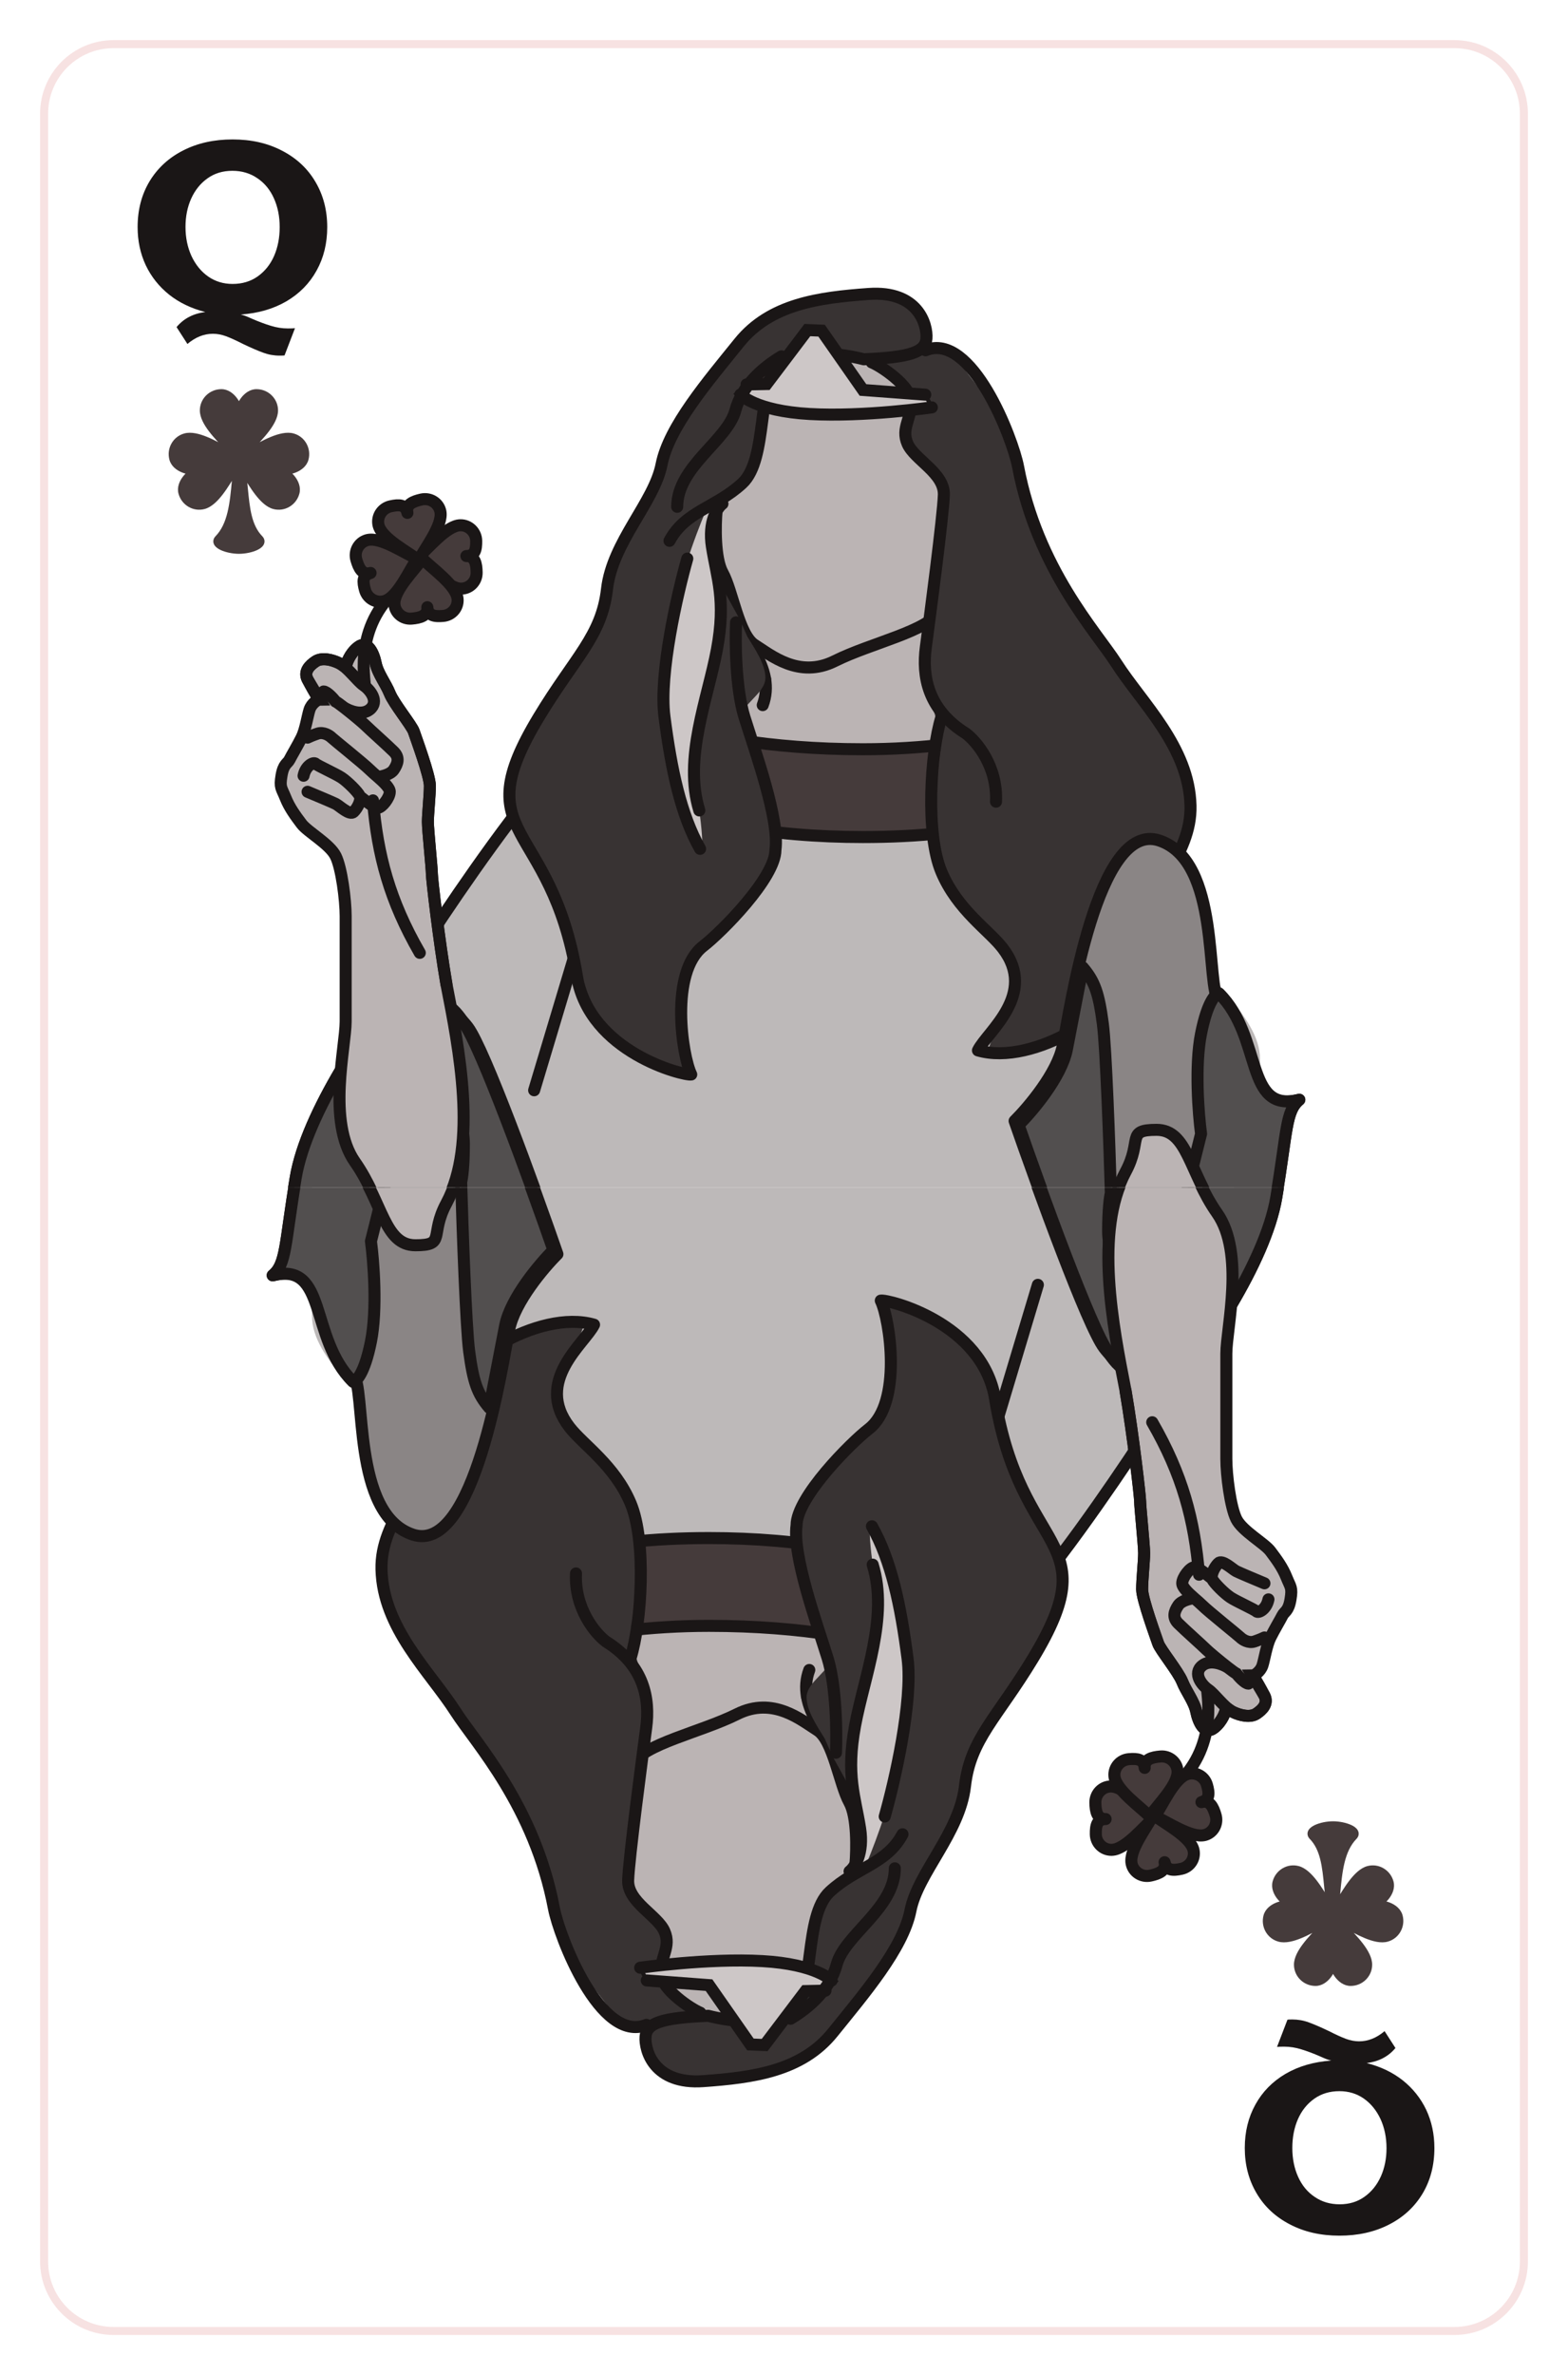 <svg width="391" height="592" viewBox="0 0 391 592" fill="none" xmlns="http://www.w3.org/2000/svg">
<g filter="url(#filter0_d)">
<g clip-path="url(#clip0)">
<path d="M11 22.324C11 12.756 18.756 5 28.324 5H362.676C372.244 5 380 12.756 380 22.324V557.676C380 567.244 372.244 575 362.676 575H28.324C18.756 575 11 567.244 11 557.676V22.324Z" fill="white"/>
<path d="M81.599 50.602C81.599 54.649 80.715 58.262 78.946 61.442C77.196 64.623 74.693 67.173 71.437 69.092C68.181 70.993 64.38 72.094 60.032 72.395C60.616 72.508 61.5 72.838 62.686 73.383C64.455 74.155 66.055 74.757 67.485 75.19C68.915 75.641 70.345 75.867 71.776 75.867C72.51 75.867 73.102 75.849 73.554 75.811L70.957 82.586C70.844 82.624 70.439 82.642 69.743 82.642C68.313 82.642 66.939 82.398 65.622 81.908C64.323 81.438 62.648 80.713 60.597 79.735C58.941 78.888 57.539 78.248 56.391 77.815C55.262 77.401 54.161 77.194 53.088 77.194C50.849 77.194 48.731 78.041 46.737 79.735L44.027 75.529C45.796 73.402 48.186 72.151 51.197 71.774C47.715 70.89 44.714 69.45 42.192 67.455C39.67 65.442 37.722 62.995 36.349 60.116C34.993 57.218 34.316 54.046 34.316 50.602C34.316 46.293 35.313 42.482 37.308 39.17C39.322 35.858 42.117 33.298 45.692 31.492C49.268 29.666 53.37 28.753 58 28.753C62.667 28.753 66.789 29.694 70.364 31.576C73.959 33.439 76.725 36.027 78.663 39.339C80.621 42.651 81.599 46.406 81.599 50.602ZM58 64.773C60.39 64.773 62.47 64.152 64.239 62.91C66.026 61.649 67.391 59.956 68.332 57.829C69.273 55.684 69.743 53.275 69.743 50.602C69.743 47.949 69.263 45.559 68.303 43.432C67.344 41.287 65.96 39.612 64.154 38.408C62.366 37.184 60.296 36.573 57.944 36.573C55.553 36.573 53.483 37.203 51.733 38.464C49.983 39.706 48.628 41.391 47.668 43.517C46.727 45.625 46.257 47.968 46.257 50.546C46.257 53.218 46.755 55.646 47.753 57.829C48.769 59.993 50.162 61.697 51.931 62.938C53.7 64.162 55.723 64.773 58 64.773Z" fill="#1A1616"/>
<g clip-path="url(#clip1)">
<path d="M107.196 227.253C115.03 215.253 130.396 193.053 139.196 184.253L292.5 182.5C294.775 185.912 289.64 206.95 295 224.5C299.066 237.813 314.196 246.785 314.196 258V292.753L80.696 299.753L107.196 227.253Z" fill="#BDB9B9"/>
<path d="M215.196 180.753C187.696 180.753 176.196 178.253 159.196 171.753L138.196 185.253C165.196 198.753 192.498 202.635 215.196 202.635C242.691 202.635 268.939 196.329 292.696 182.753C291.863 179.753 289.696 173.753 287.696 171.753C285.696 169.753 283.196 167.832 282.196 166.872C268.326 173.39 244.921 180.753 215.196 180.753Z" fill="#453B3B"/>
<path d="M178.696 121.253C178.696 116.453 180.196 107.753 180.196 103.753L180.696 102.253C180.696 102.541 190.196 85.827 194.196 83.137C196.043 81.894 198.672 78.078 201.294 73.637L216.385 74.637C216.97 75.546 217.575 76.391 218.196 77.137C223.196 83.137 227.196 80.363 234.196 86.5C240.816 92.303 232.68 116.867 237.273 125.017C237.452 125.707 237.837 127.692 237.196 130.253C236.196 134.253 236.696 141.253 234.196 146.253C232.863 150.253 230.196 158.353 230.196 158.753C233.696 159.42 241.796 160.753 246.196 160.753C251.696 160.753 267.696 161.753 271.196 162.753C274.696 163.753 279.196 167.253 281.196 167.253C283.196 167.253 243.196 182.753 211.696 180.753C180.196 178.753 166.863 174.087 160.196 171.753C165.863 169.753 178.296 165.453 182.696 164.253C187.096 163.053 190.196 162.753 191.196 162.753C191.196 162.753 190.196 159.253 189.696 158.253L187.696 154.253C183.696 151.753 182.696 141.253 180.196 136.753C178.196 133.153 178.363 124.92 178.696 121.253Z" fill="#BBB4B4"/>
<path d="M161.696 173.235C173.943 177.214 191.843 180.753 215.196 180.753C244.921 180.753 268.326 173.39 282.196 166.872" stroke="#1A1616" stroke-width="3" stroke-linecap="round"/>
<path d="M150.196 190.253C171 199.051 192.498 202.635 215.196 202.635C242.691 202.635 265.743 197.576 289.5 184" stroke="#1A1616" stroke-width="3" stroke-linecap="round"/>
<path d="M180.196 103.753C180.196 107.753 178.696 116.453 178.696 121.253C178.363 124.92 178.196 133.153 180.196 136.753C182.696 141.253 184.196 152.253 188.196 154.753C192.196 157.253 199.196 163.253 208.196 158.753C217.196 154.253 231.696 151.253 234.196 146.253C236.696 141.253 236.196 134.253 237.196 130.253C237.996 127.053 237.196 124.753 237.196 124.753" stroke="#1A1616" stroke-width="3" stroke-linecap="round"/>
<path d="M148.196 215.753L133.196 265.753" stroke="#1A1616" stroke-width="3" stroke-linecap="round"/>
<path d="M230.696 159.253C234.863 159.92 244.596 161.253 250.196 161.253C255.796 161.253 267.5 159.253 276 164.5" stroke="#1A1616" stroke-width="3" stroke-linecap="round"/>
<path d="M190.796 163.253C174.809 165.084 150.87 172.58 139.196 184.253C130.396 193.053 115.03 215.253 107.196 227.253" stroke="#1A1616" stroke-width="3" stroke-linecap="round"/>
<path d="M185.696 152.253C186.412 154.043 189.945 158.137 190.796 163.253C191.134 165.286 191.049 167.479 190.196 169.753" stroke="#1A1616" stroke-width="3" stroke-linecap="round"/>
<path d="M73.739 287.556C76.487 271.188 92.058 248.908 99.5 239.815C100.539 238.525 111.522 243.225 116.674 250.045C120.796 255.501 133.275 289.83 139 306.312C135.565 309.722 128.352 318.247 126.978 325.068C125.261 333.593 118.391 381.334 102.935 376.219C87.478 371.104 91.435 339.512 88 336.102C77 325.181 81.78 308.181 68 311.602C71.435 308.76 70.991 303.925 73.739 287.556Z" fill="#8A8585" stroke="#1A1616" stroke-width="3" stroke-linecap="round" stroke-linejoin="round"/>
<path d="M92.5 328.101C94.1 320.101 93.167 308.101 92.5 303.101L106 249.101L99.5 239.815C92.064 248.88 76.501 271.12 73.739 287.556C70.991 303.925 71.435 308.76 68 311.601C81.78 308.181 77 327.18 88 338.101C88.833 338.101 90.9 336.101 92.5 328.101Z" fill="#524F4F" stroke="#1A1616" stroke-width="3" stroke-linecap="round" stroke-linejoin="round"/>
<path d="M117 330.602C116.2 324.602 115.333 300.102 115 288.602C115.225 287.768 115.674 284.702 115.674 279.102C115.674 272.102 109 244.602 111 244.602C112.6 244.602 114.782 247.564 115.674 249.045C119.796 254.501 132.275 288.83 138 305.312C134.565 308.722 127.352 317.247 125.978 324.068L122 344.602C119 341.102 118 338.102 117 330.602Z" fill="#524F4F" stroke="#1A1616" stroke-width="3" stroke-linecap="round" stroke-linejoin="round"/>
<path d="M86.196 248.602C86.196 255.002 81.5 273.602 88.5 283.602C95.5 293.602 95.865 304.102 103.598 304.102C111.331 304.102 107.028 301.602 111.331 293.602C119.117 279.129 114.506 255.525 111.331 239.355C109.413 228.145 107.696 212.99 107.696 211.855C107.696 210.355 106.696 200.855 106.696 198.855C106.696 196.855 107.196 192.355 107.196 189.855C107.196 187.355 103.696 177.855 103.196 176.355C102.696 174.855 98.196 169.355 97.196 166.855C96.196 164.355 94.196 161.855 93.696 159.355C93.196 156.855 91.696 153.355 89.196 155.355C87.196 156.955 86.363 159.355 86.196 160.355L84.696 159.355C82.696 158.355 80.196 157.855 78.696 158.855C77.196 159.855 75.696 161.355 76.696 163.355L79.696 168.355C79.196 168.355 77.696 169.355 77.196 170.855C76.696 172.355 76.196 175.855 75.196 177.855C74.196 179.855 72.696 182.355 72.196 183.355C71.696 184.355 70.696 184.355 70.196 187.355C69.696 190.355 70.196 190.355 71.196 192.855C72.196 195.355 73.696 197.355 75.196 199.355C76.696 201.355 82.196 204.355 83.696 207.355C85.196 210.355 86.196 218.355 86.196 222.355V248.602Z" fill="#BBB4B4" stroke="#1A1616" stroke-width="3" stroke-linecap="round"/>
<path d="M76.696 191.355C78.696 192.188 82.896 193.955 83.696 194.355C84.696 194.855 87.196 197.355 88.196 196.355C89.196 195.355 90.196 193.355 89.696 192.355C89.196 191.355 86.696 188.855 85.196 187.855C83.696 186.855 79.196 184.855 78.696 184.355C78.196 183.855 76.196 184.855 75.696 187.355M90.196 192.855C91.196 193.688 93.396 195.355 94.196 195.355C95.196 195.355 97.196 192.855 97.196 191.355C97.196 190.363 95.666 188.934 94.196 187.646M76.696 177.855C77.03 177.688 77.996 177.255 79.196 176.855C80.696 176.355 82.196 177.355 82.696 177.855C83.196 178.355 90.696 184.355 92.196 185.855C92.705 186.363 93.443 186.986 94.196 187.646M94.196 187.646C95.196 187.549 97.396 187.055 98.196 185.855C99.196 184.355 99.696 182.855 98.196 181.355C96.696 179.855 92.196 175.855 91.196 174.855C90.522 174.18 87.799 171.912 85.791 170.355M79.196 167.855C78.696 167.021 77.496 164.955 76.696 163.355C75.696 161.355 77.196 159.855 78.696 158.855C80.196 157.855 82.696 158.355 84.696 159.355C86.696 160.355 89.196 163.855 90.696 164.855C92.196 165.855 94.696 168.855 92.196 170.855C90.196 172.455 87.093 171.188 85.791 170.355M85.791 170.355C84.823 169.603 84.022 169.017 83.696 168.855C83.03 168.021 81.496 166.355 80.696 166.355" stroke="#1A1616" stroke-width="3" stroke-linecap="round"/>
<path d="M104.678 231.5C97.178 218.5 94.141 207.191 93 193.5M91 165C91 163.333 88 149 100.678 139.5" stroke="#1A1616" stroke-width="3" stroke-linecap="round"/>
<path d="M118.747 128.818C118.777 130.998 118.446 132.565 116.299 132.595C118.446 132.565 118.826 134.534 118.856 136.715C118.886 138.896 117.169 140.687 115.022 140.717C111.551 140.765 106.769 135.032 104.135 132.968C106.711 130.832 111.334 124.97 114.805 124.922C116.952 124.893 118.717 126.637 118.747 128.818Z" fill="#453B3B" stroke="#1A1616" stroke-width="3" stroke-linecap="round" stroke-linejoin="round"/>
<path d="M110.498 147.524C108.325 147.708 106.739 147.489 106.557 145.349C106.739 147.489 104.802 148.008 102.629 148.192C100.456 148.377 98.547 146.792 98.365 144.653C98.071 141.193 103.45 136.017 105.322 133.243C107.635 135.661 113.81 139.856 114.104 143.315C114.286 145.455 112.672 147.339 110.498 147.524Z" fill="#453B3B" stroke="#1A1616" stroke-width="3" stroke-linecap="round" stroke-linejoin="round"/>
<path d="M91.029 141.098C90.43 139.001 90.339 137.402 92.403 136.812C90.339 137.402 89.457 135.602 88.857 133.505C88.257 131.408 89.444 129.229 91.509 128.639C94.847 127.684 100.963 131.964 104.045 133.267C102.118 136.003 99.191 142.87 95.853 143.825C93.789 144.416 91.629 143.195 91.029 141.098Z" fill="#453B3B" stroke="#1A1616" stroke-width="3" stroke-linecap="round" stroke-linejoin="round"/>
<path d="M97.402 120.197C99.532 119.729 101.134 119.738 101.594 121.836C101.134 119.738 102.986 118.97 105.116 118.502C107.246 118.035 109.347 119.355 109.807 121.453C110.552 124.844 105.898 130.681 104.405 133.676C101.795 131.582 95.124 128.232 94.379 124.841C93.918 122.744 95.272 120.664 97.402 120.197Z" fill="#453B3B" stroke="#1A1616" stroke-width="3" stroke-linecap="round" stroke-linejoin="round"/>
<path d="M86.196 160.355C86.363 159.355 87.196 156.955 89.196 155.355C91.696 153.355 93.196 156.855 93.696 159.355C94.196 161.855 96.196 164.355 97.196 166.855C98.196 169.355 102.696 174.855 103.196 176.355C103.696 177.855 107.196 187.355 107.196 189.855C107.196 192.355 106.696 196.855 106.696 198.855C106.696 200.855 107.696 210.355 107.696 211.855C107.696 212.99 109.413 228.145 111.332 239.355" stroke="#1A1616" stroke-width="3" stroke-linecap="round"/>
<path d="M215.515 83.818C210.608 82.538 199.584 80.934 194.747 84.754C188.701 89.529 191.808 108.642 185.207 114.74C183.894 115.952 182.544 116.955 181.191 117.842L180.274 119.827C178.988 120.791 176.716 124.277 177.646 130.546L178.755 138.022L184.441 148.321L186.347 152.656C188.235 155.718 190.85 159.543 190.867 162.939C190.887 166.977 184.194 169.923 185.137 172.962C187.881 181.812 193.907 198.415 192.874 206.071C189.665 213.792 179.043 227.82 170.867 234.821C167.627 237.596 172.219 260.172 169.867 260.321C162.867 260.764 146.866 251.321 146.866 246.321C143.867 215.321 115.218 197.287 134.367 172.962C145.183 159.221 150.027 149.748 151.367 138.022C152.706 126.295 163.244 119.452 165.091 110.038C166.938 100.625 176.663 89.303 184.441 79.655C192.22 70.006 204.394 68.423 216.744 67.535C229.093 66.647 231.402 75.236 231.146 78.629C230.89 82.021 227.152 83.332 215.515 83.818Z" fill="#383333"/>
<path d="M227.255 94.029C226.985 90.37 220.867 85.776 218.367 84.754L230.924 81.569C232.645 80.865 236.823 80.558 239.766 84.965C243.445 90.474 253.686 101.067 253.367 108.321C253.047 115.576 266.095 141.631 270.367 148.321C274.638 155.012 288.174 169.894 291.367 175.821C293.801 180.341 298.867 191.821 294.367 204.321L279.367 240.321C279.367 240.321 271.867 246.821 264.367 251.321C256.867 255.822 246.367 255.821 246.367 255.821L251.867 240.321C251.867 240.321 254.867 234.821 248.367 228.321C241.866 221.821 233.972 209.503 233.367 204.321C231.929 192.022 236.867 176.462 233.367 172.962L230.367 162.939C229.662 160.38 231.119 159.417 231.146 157.321C231.24 150.05 235.3 123.067 235.483 117.623C235.666 112.178 228.182 108.884 226.436 104.885C224.691 100.887 227.592 98.604 227.255 94.029Z" fill="#383333"/>
<path d="M167.274 151.572C168.247 141.092 173.599 127.03 175.91 121.518L180.949 118.031C179.959 119.094 177.856 122.256 177.361 126.404C176.742 131.588 180.703 139.393 180.14 146.856C179.577 154.32 174.363 169.165 172.848 180.196C172.127 185.452 173.701 190.827 174.385 196.006C174.85 199.523 175.495 205.415 174.817 205.364C174.031 203.713 173.09 201.07 169.072 191.057C163.52 177.218 166.059 164.672 167.274 151.572Z" fill="#CDC7C7"/>
<path d="M217.367 84.321C219.867 85.344 226.863 90.106 227.132 93.766C227.47 98.34 224.568 100.623 226.314 104.622C228.059 108.62 235.544 111.914 235.361 117.359C235.177 122.804 231.867 147.821 230.867 155.321C229.905 162.529 231.308 170.869 240.867 176.821C243.533 178.821 248.767 185.021 248.367 193.821" stroke="#1A1616" stroke-width="3" stroke-linecap="round"/>
<path d="M171.387 133.232C168.912 141.915 164.308 161.948 165.688 172.605C167.412 185.928 169.76 197.022 174.573 205.573" stroke="#1A1616" stroke-width="3" stroke-linecap="round"/>
<path d="M180.151 119.563C178.866 120.528 176.54 124.022 177.523 130.283C178.753 138.109 181.074 143.515 178.779 155.852C176.484 168.188 170.365 182.966 174.385 196.006" stroke="#1A1616" stroke-width="3" stroke-linecap="round"/>
<path d="M230.802 81.305C242.349 76.581 252.56 103.418 253.867 110.321C258.695 135.821 273.377 151.531 278.367 159.321C284.752 169.29 296.521 180.152 296.867 194.821C297.162 207.375 286.367 214.821 281.867 235.321C279.533 245.951 257.716 259.821 243.867 255.821C246.148 251.155 258.867 241.821 250.017 230.321C246.57 225.841 238.755 220.821 234.755 211.321C230.755 201.821 232.011 181.562 234.755 172.712" stroke="#1A1616" stroke-width="3" stroke-linecap="round" stroke-linejoin="round"/>
<path d="M166.945 128.802C170.917 121.368 178.483 120.574 185.084 114.476C191.685 108.378 188.578 89.265 194.625 84.49C199.462 80.669 210.486 82.274 215.393 83.554C227.03 83.067 230.768 81.757 231.024 78.365C231.279 74.972 228.971 66.382 216.621 67.271C204.272 68.159 192.098 69.742 184.319 79.391C176.54 89.039 166.816 100.361 164.968 109.774C163.121 119.188 152.706 129.094 151.367 140.821C150.027 152.547 143.412 157.745 134.367 172.712C115.867 203.321 137.367 197.821 143.867 237.321C146.993 256.321 170.567 262.155 172.367 261.821C170.085 257.155 166.945 236.321 175.367 229.821C179.842 226.367 193.367 212.821 193.367 205.821C194.399 198.165 188.373 181.562 185.629 172.712C183.434 165.632 183.322 154.038 183.541 149.127" stroke="#1A1616" stroke-width="3" stroke-linecap="round" stroke-linejoin="round"/>
<path d="M215.195 91.203L230.723 92.37L232.366 95.543C232.366 95.543 215.472 97.96 201.911 97.191C188.349 96.423 183.613 92.173 183.613 92.173L186.159 89.825L191.157 89.718L200.876 76.506L204.875 76.421L215.195 91.203Z" fill="#CDC7C7" stroke="#1A1616"/>
<path d="M184.627 92.335C184.627 92.335 188.349 96.423 201.91 97.191C215.472 97.959 232.366 95.543 232.366 95.543" stroke="#1A1616" stroke-width="3" stroke-linecap="round"/>
<path d="M230.723 92.37L215.195 91.203L204.875 76.421L201.327 76.269L191.157 89.718L186.159 89.825" stroke="#1A1616" stroke-width="3" stroke-linecap="round"/>
<path d="M194.867 82.821C189.867 85.821 184.967 90.321 183.367 96.321C181.367 103.821 168.867 110.321 168.867 120.321" stroke="#1A1616" stroke-width="3" stroke-linecap="round"/>
<path d="M318.261 292.161C315.513 308.53 299.942 330.809 292.5 339.903C291.461 341.192 280.478 336.493 275.326 329.672C271.204 324.216 258.725 289.888 253 273.406C256.435 269.995 263.648 261.47 265.022 254.65C266.739 246.125 273.609 198.383 289.065 203.498C304.522 208.614 300.565 240.206 304 243.616C315 254.537 310.22 271.536 324 268.116C320.565 270.958 321.009 275.793 318.261 292.161Z" fill="#8A8585" stroke="#1A1616" stroke-width="3" stroke-linecap="round" stroke-linejoin="round"/>
<path d="M299.5 251.616C297.9 259.616 298.833 271.616 299.5 276.616L286 330.616L292.5 339.903C299.936 330.837 315.499 308.598 318.261 292.161C321.009 275.793 320.565 270.958 324 268.116C310.22 271.536 315 252.537 304 241.616C303.167 241.616 301.1 243.616 299.5 251.616Z" fill="#524F4F" stroke="#1A1616" stroke-width="3" stroke-linecap="round" stroke-linejoin="round"/>
<path d="M275 249.116C275.8 255.116 276.667 279.616 277 291.116C276.775 291.949 276.326 295.016 276.326 300.616C276.326 307.616 283 335.116 281 335.116C279.4 335.116 277.218 332.154 276.326 330.672C272.204 325.216 259.725 290.888 254 274.406C257.435 270.995 264.648 262.47 266.022 255.65L270 235.116C273 238.616 274 241.616 275 249.116Z" fill="#524F4F" stroke="#1A1616" stroke-width="3" stroke-linecap="round" stroke-linejoin="round"/>
<path d="M305.804 331.116C305.804 324.716 310.5 306.116 303.5 296.116C296.5 286.116 296.135 275.616 288.402 275.616C280.669 275.616 284.972 278.116 280.669 286.116C272.883 300.588 277.494 324.192 280.669 340.362C282.587 351.572 284.304 366.728 284.304 367.862C284.304 369.362 285.304 378.862 285.304 380.862C285.304 382.862 284.804 387.362 284.804 389.862C284.804 392.362 288.304 401.862 288.804 403.362C289.304 404.862 293.804 410.362 294.804 412.862C295.804 415.362 297.804 417.862 298.304 420.362C298.804 422.862 300.304 426.362 302.804 424.362C304.804 422.762 305.637 420.362 305.804 419.362L307.304 420.362C309.304 421.362 311.804 421.862 313.304 420.862C314.804 419.862 316.304 418.362 315.304 416.362L312.304 411.362C312.804 411.362 314.304 410.362 314.804 408.862C315.304 407.362 315.804 403.862 316.804 401.862C317.804 399.862 319.304 397.362 319.804 396.362C320.304 395.362 321.304 395.362 321.804 392.362C322.304 389.362 321.804 389.362 320.804 386.862C319.804 384.362 318.304 382.362 316.804 380.362C315.304 378.362 309.804 375.362 308.304 372.362C306.804 369.362 305.804 361.362 305.804 357.362L305.804 331.116Z" fill="#BBB4B4" stroke="#1A1616" stroke-width="3" stroke-linecap="round"/>
</g>
<path fill-rule="evenodd" clip-rule="evenodd" d="M59.584 97.482C59.584 95.103 61.543 92 63.959 92C66.375 92 68.334 93.928 68.334 96.307C68.334 99.136 64.859 102.703 62.096 105.54C61.175 106.485 60.333 107.35 59.724 108.079C60.504 107.694 61.412 107.185 62.391 106.637C65.846 104.702 70.191 102.269 72.924 103.001C75.221 103.617 76.577 106.008 75.952 108.342C75.326 110.676 71.822 111.765 69.524 111.149C71.822 111.765 74.312 114.46 73.687 116.794C73.062 119.127 70.692 120.52 68.394 119.905C65.662 119.172 63.116 114.893 61.09 111.489C60.73 110.883 60.386 110.305 60.06 109.78C60.42 111.832 60.618 113.865 60.808 115.823C61.295 120.82 61.733 125.319 64.679 128.347C65.988 129.693 62.475 131.039 59.584 131.039C56.713 131.039 53.163 129.693 54.472 128.347C57.808 124.917 58.311 119.441 58.821 113.877C58.955 112.415 59.09 110.947 59.277 109.509C58.902 110.104 58.501 110.777 58.078 111.489C56.052 114.893 53.507 119.172 50.774 119.905C48.476 120.52 46.106 119.127 45.481 116.794C44.856 114.46 47.346 111.765 49.644 111.149C47.346 111.765 43.842 110.676 43.216 108.342C42.591 106.008 43.947 103.617 46.245 103.001C48.977 102.269 53.322 104.702 56.778 106.637C57.757 107.185 58.664 107.694 59.444 108.079C58.835 107.35 57.993 106.486 57.072 105.54L57.072 105.54C54.309 102.703 50.834 99.136 50.834 96.307C50.834 93.928 52.793 92 55.209 92C57.625 92 59.584 95.103 59.584 97.482Z" fill="#453B3B"/>
<path d="M58.584 97.482C58.584 98.034 59.032 98.482 59.584 98.482C60.136 98.482 60.584 98.034 60.584 97.482H58.584ZM62.096 105.54L61.379 104.842L62.096 105.54ZM59.724 108.079L58.957 107.438C58.654 107.801 58.647 108.326 58.939 108.698C59.231 109.069 59.744 109.185 60.167 108.975L59.724 108.079ZM62.391 106.637L62.879 107.51L62.391 106.637ZM72.924 103.001L72.665 103.967L72.924 103.001ZM75.952 108.342L74.986 108.083L75.952 108.342ZM69.783 110.183C69.25 110.04 68.701 110.357 68.558 110.89C68.415 111.423 68.732 111.972 69.265 112.115L69.783 110.183ZM73.687 116.794L74.653 117.052L73.687 116.794ZM68.394 119.905L68.135 120.871L68.394 119.905ZM61.09 111.489L61.95 110.978L61.09 111.489ZM60.06 109.78L60.911 109.253C60.658 108.846 60.152 108.675 59.705 108.845C59.257 109.016 58.993 109.48 59.075 109.952L60.06 109.78ZM60.808 115.823L59.813 115.919L60.808 115.823ZM64.679 128.347L65.395 127.649L64.679 128.347ZM54.472 128.347L53.755 127.649L54.472 128.347ZM58.821 113.877L57.825 113.786L58.821 113.877ZM59.277 109.509L60.268 109.638C60.329 109.172 60.057 108.727 59.616 108.568C59.174 108.409 58.681 108.579 58.431 108.976L59.277 109.509ZM58.078 111.489L57.218 110.978L58.078 111.489ZM50.774 119.905L51.033 120.871H51.033L50.774 119.905ZM45.481 116.794L46.447 116.535L45.481 116.794ZM49.903 112.115C50.436 111.972 50.753 111.423 50.61 110.89C50.467 110.357 49.919 110.04 49.385 110.183L49.903 112.115ZM43.216 108.342L44.182 108.083H44.182L43.216 108.342ZM46.245 103.001L46.503 103.967H46.503L46.245 103.001ZM56.778 106.637L57.266 105.765L56.778 106.637ZM59.444 108.079L59.001 108.975C59.424 109.185 59.937 109.069 60.229 108.698C60.522 108.326 60.514 107.801 60.211 107.438L59.444 108.079ZM57.072 105.54L56.333 106.213C56.34 106.221 56.348 106.23 56.356 106.238L57.072 105.54ZM57.072 105.54L57.812 104.868C57.805 104.859 57.797 104.851 57.789 104.842L57.072 105.54ZM63.959 91C62.308 91 60.952 92.047 60.061 93.255C59.161 94.474 58.584 96.049 58.584 97.482H60.584C60.584 96.537 60.986 95.37 61.67 94.443C62.363 93.504 63.194 93 63.959 93V91ZM69.334 96.307C69.334 93.362 66.913 91 63.959 91V93C65.838 93 67.334 94.495 67.334 96.307H69.334ZM62.812 106.238C64.184 104.829 65.79 103.183 67.048 101.525C68.275 99.908 69.334 98.078 69.334 96.307H67.334C67.334 97.366 66.656 98.734 65.455 100.316C64.285 101.858 62.771 103.414 61.379 104.842L62.812 106.238ZM60.492 108.719C61.071 108.027 61.881 107.193 62.812 106.238L61.379 104.842C60.468 105.778 59.595 106.673 58.957 107.438L60.492 108.719ZM61.902 105.765C60.916 106.317 60.033 106.811 59.282 107.182L60.167 108.975C60.975 108.576 61.907 108.054 62.879 107.51L61.902 105.765ZM73.182 102.035C71.472 101.577 69.43 102.126 67.55 102.893C65.623 103.679 63.618 104.804 61.902 105.765L62.879 107.51C64.619 106.535 66.514 105.476 68.306 104.745C70.145 103.994 71.642 103.693 72.665 103.967L73.182 102.035ZM76.918 108.601C77.682 105.747 76.028 102.797 73.182 102.035L72.665 103.967C74.415 104.436 75.472 106.268 74.986 108.083L76.918 108.601ZM69.265 112.115C70.65 112.486 72.32 112.335 73.73 111.782C75.127 111.234 76.49 110.195 76.918 108.601L74.986 108.083C74.788 108.822 74.086 109.495 73 109.92C71.927 110.341 70.696 110.428 69.783 110.183L69.265 112.115ZM74.653 117.052C75.08 115.458 74.419 113.876 73.484 112.703C72.539 111.519 71.168 110.554 69.783 110.183L69.265 112.115C70.179 112.359 71.201 113.05 71.92 113.95C72.647 114.862 72.919 115.795 72.721 116.535L74.653 117.052ZM68.135 120.871C70.981 121.633 73.888 119.906 74.653 117.052L72.721 116.535C72.235 118.349 70.403 119.408 68.653 118.939L68.135 120.871ZM60.231 112C61.237 113.691 62.411 115.667 63.687 117.312C64.932 118.916 66.425 120.412 68.135 120.871L68.653 118.939C67.63 118.665 66.485 117.655 65.267 116.086C64.081 114.557 62.969 112.692 61.95 110.978L60.231 112ZM59.211 110.306C59.53 110.823 59.87 111.393 60.231 112L61.95 110.978C61.59 110.374 61.242 109.788 60.911 109.253L59.211 110.306ZM61.803 115.726C61.614 113.774 61.412 111.703 61.045 109.607L59.075 109.952C59.427 111.96 59.622 113.957 59.813 115.919L61.803 115.726ZM65.395 127.649C64.086 126.303 63.303 124.602 62.791 122.578C62.274 120.537 62.049 118.243 61.803 115.726L59.813 115.919C60.054 118.4 60.291 120.854 60.852 123.069C61.417 125.3 62.326 127.362 63.962 129.044L65.395 127.649ZM59.584 132.039C61.153 132.039 62.903 131.679 64.131 131.103C64.719 130.827 65.35 130.428 65.698 129.852C65.888 129.537 66.007 129.144 65.944 128.708C65.883 128.279 65.665 127.926 65.395 127.649L63.962 129.044C64.02 129.104 63.978 129.087 63.964 128.99C63.949 128.885 63.986 128.818 63.986 128.818C63.952 128.874 63.77 129.063 63.282 129.292C62.358 129.725 60.906 130.039 59.584 130.039V132.039ZM53.755 127.649C53.486 127.927 53.266 128.282 53.207 128.713C53.147 129.152 53.27 129.545 53.462 129.858C53.814 130.431 54.448 130.829 55.038 131.104C56.271 131.679 58.024 132.039 59.584 132.039V130.039C58.273 130.039 56.815 129.726 55.883 129.291C55.39 129.061 55.203 128.87 55.167 128.812C55.166 128.81 55.204 128.877 55.189 128.984C55.175 129.084 55.132 129.103 55.189 129.044L53.755 127.649ZM57.825 113.786C57.569 116.584 57.32 119.268 56.735 121.676C56.151 124.075 55.252 126.111 53.755 127.649L55.189 129.044C57.029 127.153 58.049 124.736 58.678 122.149C59.305 119.57 59.563 116.734 59.817 113.969L57.825 113.786ZM58.285 109.38C58.095 110.84 57.959 112.327 57.825 113.786L59.817 113.969C59.951 112.503 60.084 111.054 60.268 109.638L58.285 109.38ZM58.937 112C59.362 111.286 59.756 110.624 60.123 110.042L58.431 108.976C58.048 109.584 57.64 110.269 57.218 110.978L58.937 112ZM51.033 120.871C52.743 120.412 54.236 118.916 55.481 117.312C56.757 115.667 57.931 113.691 58.937 112L57.218 110.978C56.199 112.692 55.087 114.557 53.901 116.086C52.683 117.655 51.538 118.665 50.515 118.939L51.033 120.871ZM44.515 117.052C45.28 119.906 48.187 121.633 51.033 120.871L50.515 118.939C48.765 119.408 46.933 118.349 46.447 116.535L44.515 117.052ZM49.385 110.183C48 110.554 46.629 111.519 45.685 112.703C44.749 113.876 44.088 115.458 44.515 117.052L46.447 116.535C46.249 115.795 46.521 114.862 47.248 113.95C47.967 113.05 48.989 112.359 49.903 112.115L49.385 110.183ZM42.251 108.601C42.678 110.195 44.041 111.234 45.438 111.782C46.848 112.335 48.518 112.486 49.903 112.115L49.385 110.183C48.472 110.428 47.241 110.341 46.168 109.92C45.082 109.495 44.38 108.822 44.182 108.083L42.251 108.601ZM45.986 102.035C43.14 102.797 41.486 105.747 42.251 108.601L44.182 108.083C43.696 106.268 44.753 104.436 46.503 103.967L45.986 102.035ZM57.266 105.765C55.55 104.804 53.545 103.679 51.618 102.893C49.738 102.126 47.696 101.577 45.986 102.035L46.503 103.967C47.526 103.693 49.023 103.994 50.862 104.745C52.654 105.476 54.549 106.535 56.289 107.51L57.266 105.765ZM59.886 107.182C59.135 106.811 58.252 106.317 57.266 105.765L56.289 107.51C57.261 108.054 58.193 108.576 59.001 108.975L59.886 107.182ZM56.356 106.238C57.287 107.193 58.098 108.027 58.676 108.719L60.211 107.438C59.573 106.673 58.7 105.778 57.789 104.842L56.356 106.238ZM56.333 106.213L56.333 106.213L57.812 104.868L57.812 104.868L56.333 106.213ZM49.834 96.307C49.834 98.078 50.893 99.908 52.12 101.525C53.378 103.183 54.984 104.829 56.356 106.238L57.789 104.842C56.397 103.414 54.883 101.858 53.713 100.316C52.513 98.734 51.834 97.366 51.834 96.307H49.834ZM55.209 91C52.255 91 49.834 93.362 49.834 96.307H51.834C51.834 94.495 53.33 93 55.209 93V91ZM60.584 97.482C60.584 96.049 60.007 94.474 59.107 93.255C58.216 92.047 56.86 91 55.209 91V93C55.974 93 56.806 93.504 57.498 94.443C58.182 95.37 58.584 96.537 58.584 97.482H60.584Z" fill="#453B3B"/>
<path d="M310.401 529.397C310.401 525.351 311.285 521.738 313.054 518.558C314.804 515.377 317.307 512.827 320.563 510.908C323.819 509.007 327.62 507.906 331.968 507.605C331.384 507.492 330.5 507.163 329.314 506.617C327.545 505.845 325.945 505.243 324.515 504.81C323.085 504.358 321.655 504.133 320.224 504.133C319.49 504.133 318.898 504.151 318.446 504.189L321.043 497.414C321.156 497.377 321.56 497.358 322.257 497.358C323.687 497.358 325.061 497.602 326.378 498.092C327.677 498.562 329.352 499.287 331.403 500.265C333.059 501.112 334.461 501.752 335.609 502.185C336.738 502.599 337.839 502.806 338.912 502.806C341.151 502.806 343.268 501.959 345.263 500.265L347.973 504.471C346.204 506.598 343.814 507.849 340.803 508.226C344.285 509.11 347.286 510.55 349.808 512.545C352.33 514.559 354.278 517.005 355.652 519.884C357.007 522.783 357.684 525.954 357.684 529.397C357.684 533.707 356.687 537.518 354.692 540.83C352.678 544.142 349.883 546.702 346.308 548.508C342.732 550.334 338.63 551.247 334 551.247C329.333 551.247 325.211 550.306 321.636 548.424C318.041 546.561 315.275 543.973 313.336 540.661C311.379 537.349 310.401 533.594 310.401 529.397ZM334 515.227C331.61 515.227 329.53 515.848 327.761 517.09C325.974 518.351 324.609 520.044 323.668 522.171C322.727 524.316 322.257 526.725 322.257 529.397C322.257 532.051 322.737 534.441 323.696 536.568C324.656 538.713 326.039 540.388 327.846 541.592C329.634 542.816 331.704 543.427 334.056 543.427C336.447 543.427 338.517 542.797 340.267 541.536C342.017 540.294 343.372 538.609 344.332 536.483C345.273 534.375 345.743 532.032 345.743 529.454C345.743 526.782 345.244 524.354 344.247 522.171C343.231 520.007 341.838 518.304 340.069 517.061C338.3 515.838 336.277 515.227 334 515.227Z" fill="#1A1616"/>
<g clip-path="url(#clip2)">
<path d="M284.804 352.747C276.97 364.747 261.604 386.947 252.804 395.747L99.5 397.5C97.225 394.088 102.36 373.05 97 355.5C92.934 342.187 77.804 333.215 77.804 322V287.247L311.304 280.247L284.804 352.747Z" fill="#BDB9B9"/>
<path d="M176.804 399.247C204.304 399.247 215.804 401.747 232.804 408.247L253.804 394.747C226.804 381.247 199.502 377.365 176.804 377.365C149.309 377.365 123.061 383.671 99.304 397.247C100.137 400.247 102.304 406.247 104.304 408.247C106.304 410.247 108.804 412.168 109.804 413.128C123.674 406.61 147.079 399.247 176.804 399.247Z" fill="#453B3B"/>
<path d="M213.304 458.747C213.304 463.547 211.804 472.247 211.804 476.247L211.304 477.747C211.304 477.459 201.804 494.172 197.804 496.863C195.957 498.106 193.328 501.922 190.706 506.363L175.615 505.363C175.03 504.454 174.425 503.608 173.804 502.863C168.804 496.863 164.804 499.636 157.804 493.5C151.184 487.697 159.32 463.133 154.727 454.983C154.548 454.292 154.163 452.308 154.804 449.747C155.804 445.747 155.304 438.747 157.804 433.747C159.137 429.747 161.804 421.647 161.804 421.247C158.304 420.58 150.204 419.247 145.804 419.247C140.304 419.247 124.304 418.247 120.804 417.247C117.304 416.247 112.804 412.747 110.804 412.747C108.804 412.747 148.804 397.247 180.304 399.247C211.804 401.247 225.137 405.913 231.804 408.247C226.137 410.247 213.704 414.547 209.304 415.747C204.904 416.947 201.804 417.247 200.804 417.247C200.804 417.247 201.804 420.747 202.304 421.747L204.304 425.747C208.304 428.247 209.304 438.747 211.804 443.247C213.804 446.847 213.637 455.08 213.304 458.747Z" fill="#BBB4B4"/>
<path d="M230.304 406.765C218.057 402.786 200.157 399.247 176.804 399.247C147.079 399.247 123.674 406.61 109.804 413.128" stroke="#1A1616" stroke-width="3" stroke-linecap="round"/>
<path d="M241.804 389.747C221 380.949 199.502 377.365 176.804 377.365C149.309 377.365 126.257 382.424 102.5 396" stroke="#1A1616" stroke-width="3" stroke-linecap="round"/>
<path d="M211.804 476.247C211.804 472.247 213.304 463.547 213.304 458.747C213.637 455.08 213.804 446.847 211.804 443.247C209.304 438.747 207.804 427.747 203.804 425.247C199.804 422.747 192.804 416.747 183.804 421.247C174.804 425.747 160.304 428.747 157.804 433.747C155.304 438.747 155.804 445.747 154.804 449.747C154.004 452.947 154.804 455.247 154.804 455.247" stroke="#1A1616" stroke-width="3" stroke-linecap="round"/>
<path d="M243.804 364.247L258.804 314.247" stroke="#1A1616" stroke-width="3" stroke-linecap="round"/>
<path d="M161.304 420.747C157.137 420.08 147.404 418.747 141.804 418.747C136.204 418.747 124.5 420.747 116 415.5" stroke="#1A1616" stroke-width="3" stroke-linecap="round"/>
<path d="M201.204 416.747C217.191 414.916 241.13 407.42 252.804 395.747C261.604 386.947 276.97 364.747 284.804 352.747" stroke="#1A1616" stroke-width="3" stroke-linecap="round"/>
<path d="M206.304 427.747C205.588 425.957 202.055 421.863 201.204 416.747C200.866 414.714 200.951 412.521 201.804 410.247" stroke="#1A1616" stroke-width="3" stroke-linecap="round"/>
<path d="M318.261 292.444C315.513 308.812 299.942 331.092 292.5 340.185C291.461 341.475 280.478 336.775 275.326 329.955C271.204 324.499 258.725 290.17 253 273.688C256.435 270.278 263.648 261.753 265.022 254.932C266.739 246.407 273.609 198.666 289.065 203.781C304.522 208.896 300.565 240.488 304 243.898C315 254.819 310.22 271.819 324 268.398C320.565 271.24 321.009 276.075 318.261 292.444Z" fill="#8A8585" stroke="#1A1616" stroke-width="3" stroke-linecap="round" stroke-linejoin="round"/>
<path d="M299.5 251.899C297.9 259.899 298.833 271.899 299.5 276.899L286 330.899L292.5 340.185C299.936 331.12 315.499 308.88 318.261 292.444C321.009 276.075 320.565 271.24 324 268.399C310.22 271.819 315 252.82 304 241.899C303.167 241.899 301.1 243.899 299.5 251.899Z" fill="#524F4F" stroke="#1A1616" stroke-width="3" stroke-linecap="round" stroke-linejoin="round"/>
<path d="M275 249.398C275.8 255.398 276.667 279.898 277 291.398C276.775 292.232 276.326 295.298 276.326 300.898C276.326 307.898 283 335.398 281 335.398C279.4 335.398 277.218 332.436 276.326 330.955C272.204 325.499 259.725 291.17 254 274.688C257.435 271.278 264.648 262.753 266.022 255.932L270 235.398C273 238.898 274 241.898 275 249.398Z" fill="#524F4F" stroke="#1A1616" stroke-width="3" stroke-linecap="round" stroke-linejoin="round"/>
<path d="M305.804 331.398C305.804 324.998 310.5 306.398 303.5 296.398C296.5 286.398 296.135 275.898 288.402 275.898C280.669 275.898 284.972 278.398 280.669 286.398C272.883 300.871 277.494 324.475 280.669 340.645C282.587 351.855 284.304 367.01 284.304 368.145C284.304 369.645 285.304 379.145 285.304 381.145C285.304 383.145 284.804 387.645 284.804 390.145C284.804 392.645 288.304 402.145 288.804 403.645C289.304 405.145 293.804 410.645 294.804 413.145C295.804 415.645 297.804 418.145 298.304 420.645C298.804 423.145 300.304 426.645 302.804 424.645C304.804 423.045 305.637 420.645 305.804 419.645L307.304 420.645C309.304 421.645 311.804 422.145 313.304 421.145C314.804 420.145 316.304 418.645 315.304 416.645L312.304 411.645C312.804 411.645 314.304 410.645 314.804 409.145C315.304 407.645 315.804 404.145 316.804 402.145C317.804 400.145 319.304 397.645 319.804 396.645C320.304 395.645 321.304 395.645 321.804 392.645C322.304 389.645 321.804 389.645 320.804 387.145C319.804 384.645 318.304 382.645 316.804 380.645C315.304 378.645 309.804 375.645 308.304 372.645C306.804 369.645 305.804 361.645 305.804 357.645V331.398Z" fill="#BBB4B4" stroke="#1A1616" stroke-width="3" stroke-linecap="round"/>
<path d="M315.304 388.645C313.304 387.812 309.104 386.045 308.304 385.645C307.304 385.145 304.804 382.645 303.804 383.645C302.804 384.645 301.804 386.645 302.304 387.645C302.804 388.645 305.304 391.145 306.804 392.145C308.304 393.145 312.804 395.145 313.304 395.645C313.804 396.145 315.804 395.145 316.304 392.645M301.804 387.145C300.804 386.312 298.604 384.645 297.804 384.645C296.804 384.645 294.804 387.145 294.804 388.645C294.804 389.637 296.333 391.066 297.804 392.354M315.304 402.145C314.97 402.312 314.004 402.745 312.804 403.145C311.304 403.645 309.804 402.645 309.304 402.145C308.804 401.645 301.304 395.645 299.804 394.145C299.295 393.637 298.557 393.014 297.804 392.354M297.804 392.354C296.804 392.451 294.604 392.945 293.804 394.145C292.804 395.645 292.304 397.145 293.804 398.645C295.304 400.145 299.804 404.145 300.804 405.145C301.478 405.82 304.201 408.088 306.209 409.645M312.804 412.145C313.304 412.979 314.504 415.045 315.304 416.645C316.304 418.645 314.804 420.145 313.304 421.145C311.804 422.145 309.304 421.645 307.304 420.645C305.304 419.645 302.804 416.145 301.304 415.145C299.804 414.145 297.304 411.145 299.804 409.145C301.804 407.545 304.907 408.812 306.209 409.645M306.209 409.645C307.177 410.397 307.978 410.983 308.304 411.145C308.97 411.979 310.504 413.645 311.304 413.645" stroke="#1A1616" stroke-width="3" stroke-linecap="round"/>
<path d="M287.322 348.5C294.822 361.5 297.859 372.809 299 386.5M301 415C301 416.667 304 431 291.322 440.5" stroke="#1A1616" stroke-width="3" stroke-linecap="round"/>
<path d="M273.253 451.182C273.223 449.002 273.554 447.435 275.701 447.405C273.554 447.435 273.174 445.466 273.144 443.285C273.114 441.104 274.831 439.313 276.978 439.283C280.449 439.235 285.231 444.968 287.865 447.032C285.289 449.168 280.666 455.03 277.195 455.078C275.048 455.107 273.283 453.363 273.253 451.182Z" fill="#453B3B" stroke="#1A1616" stroke-width="3" stroke-linecap="round" stroke-linejoin="round"/>
<path d="M281.502 432.476C283.675 432.292 285.261 432.511 285.443 434.651C285.261 432.511 287.198 431.992 289.371 431.808C291.544 431.623 293.453 433.208 293.635 435.347C293.929 438.807 288.55 443.983 286.678 446.757C284.365 444.339 278.19 440.144 277.896 436.685C277.714 434.545 279.328 432.661 281.502 432.476Z" fill="#453B3B" stroke="#1A1616" stroke-width="3" stroke-linecap="round" stroke-linejoin="round"/>
<path d="M300.971 438.902C301.571 440.999 301.661 442.598 299.597 443.188C301.661 442.598 302.543 444.398 303.143 446.495C303.743 448.592 302.556 450.771 300.491 451.361C297.153 452.316 291.037 448.036 287.955 446.733C289.882 443.997 292.809 437.13 296.147 436.175C298.211 435.584 300.371 436.805 300.971 438.902Z" fill="#453B3B" stroke="#1A1616" stroke-width="3" stroke-linecap="round" stroke-linejoin="round"/>
<path d="M294.598 459.803C292.468 460.271 290.866 460.262 290.406 458.164C290.866 460.262 289.014 461.03 286.884 461.498C284.754 461.965 282.653 460.645 282.193 458.547C281.448 455.156 286.102 449.319 287.595 446.324C290.205 448.418 296.876 451.768 297.621 455.159C298.082 457.256 296.728 459.336 294.598 459.803Z" fill="#453B3B" stroke="#1A1616" stroke-width="3" stroke-linecap="round" stroke-linejoin="round"/>
<path d="M305.804 419.645C305.637 420.645 304.804 423.045 302.804 424.645C300.304 426.645 298.804 423.145 298.304 420.645C297.804 418.145 295.804 415.645 294.804 413.145C293.804 410.645 289.304 405.145 288.804 403.645C288.304 402.145 284.804 392.645 284.804 390.145C284.804 387.645 285.304 383.145 285.304 381.145C285.304 379.145 284.304 369.645 284.304 368.145C284.304 367.01 282.587 351.855 280.668 340.645" stroke="#1A1616" stroke-width="3" stroke-linecap="round"/>
<path d="M176.485 496.182C181.392 497.462 192.416 499.066 197.253 495.246C203.299 490.471 200.192 471.358 206.793 465.26C208.106 464.048 209.456 463.045 210.809 462.158L211.726 460.173C213.012 459.209 215.284 455.723 214.354 449.454L213.245 441.978L207.559 431.679L205.653 427.344C203.765 424.282 201.15 420.457 201.133 417.061C201.113 413.023 207.806 410.077 206.863 407.038C204.119 398.188 198.093 381.585 199.126 373.929C202.335 366.208 212.957 352.18 221.133 345.179C224.373 342.404 219.781 319.828 222.133 319.679C229.133 319.236 245.134 328.679 245.134 333.679C248.133 364.679 276.782 382.713 257.633 407.038C246.817 420.779 241.973 430.252 240.633 441.978C239.294 453.705 228.756 460.548 226.909 469.962C225.062 479.375 215.337 490.697 207.559 500.345C199.78 509.994 187.606 511.577 175.256 512.465C162.907 513.353 160.598 504.764 160.854 501.371C161.11 497.979 164.848 496.669 176.485 496.182Z" fill="#383333"/>
<path d="M164.745 485.971C165.015 489.63 171.133 494.224 173.633 495.246L161.076 498.431C159.355 499.135 155.177 499.442 152.234 495.035C148.555 489.526 138.314 478.933 138.633 471.679C138.953 464.424 125.905 438.369 121.633 431.679C117.362 424.988 103.826 410.106 100.633 404.179C98.199 399.659 93.133 388.179 97.633 375.679L112.633 339.679C112.633 339.679 120.133 333.179 127.633 328.679C135.133 324.178 145.633 324.179 145.633 324.179L140.133 339.679C140.133 339.679 137.133 345.179 143.633 351.679C150.134 358.179 158.028 370.497 158.633 375.679C160.071 387.978 155.133 403.538 158.633 407.038L161.633 417.061C162.338 419.62 160.881 420.583 160.854 422.679C160.76 429.95 156.7 456.933 156.517 462.377C156.334 467.822 163.818 471.116 165.564 475.115C167.309 479.113 164.408 481.396 164.745 485.971Z" fill="#383333"/>
<path d="M224.726 428.428C223.753 438.908 218.401 452.97 216.09 458.482L211.051 461.969C212.041 460.906 214.144 457.744 214.639 453.596C215.258 448.412 211.297 440.607 211.86 433.144C212.423 425.68 217.637 410.835 219.152 399.804C219.873 394.548 218.299 389.173 217.615 383.994C217.15 380.477 216.505 374.585 217.183 374.636C217.969 376.287 218.91 378.93 222.928 388.943C228.48 402.782 225.941 415.328 224.726 428.428Z" fill="#CDC7C7"/>
<path d="M174.633 495.679C172.133 494.656 165.137 489.894 164.868 486.234C164.53 481.66 167.432 479.377 165.686 475.378C163.941 471.38 156.456 468.086 156.639 462.641C156.823 457.196 160.133 432.179 161.133 424.679C162.095 417.471 160.692 409.131 151.133 403.179C148.467 401.179 143.233 394.979 143.633 386.179" stroke="#1A1616" stroke-width="3" stroke-linecap="round"/>
<path d="M220.613 446.768C223.088 438.085 227.692 418.052 226.312 407.395C224.588 394.072 222.24 382.978 217.427 374.427" stroke="#1A1616" stroke-width="3" stroke-linecap="round"/>
<path d="M211.849 460.437C213.134 459.472 215.46 455.978 214.477 449.717C213.247 441.891 210.926 436.485 213.221 424.148C215.516 411.812 221.635 397.034 217.615 383.994" stroke="#1A1616" stroke-width="3" stroke-linecap="round"/>
<path d="M161.198 498.695C149.651 503.419 139.44 476.582 138.133 469.679C133.305 444.179 118.623 428.469 113.633 420.679C107.248 410.71 95.479 399.848 95.133 385.179C94.838 372.625 105.633 365.179 110.133 344.679C112.467 334.049 134.284 320.179 148.133 324.179C145.852 328.846 133.133 338.179 141.983 349.679C145.43 354.159 153.245 359.179 157.245 368.679C161.245 378.179 159.989 398.438 157.245 407.288" stroke="#1A1616" stroke-width="3" stroke-linecap="round" stroke-linejoin="round"/>
<path d="M225.055 451.198C221.083 458.632 213.517 459.426 206.916 465.524C200.315 471.622 203.422 490.735 197.375 495.51C192.538 499.33 181.514 497.726 176.607 496.446C164.97 496.933 161.232 498.243 160.976 501.635C160.721 505.028 163.029 513.617 175.379 512.729C187.728 511.841 199.902 510.258 207.681 500.609C215.46 490.961 225.184 479.639 227.032 470.226C228.879 460.812 239.294 450.906 240.633 439.179C241.973 427.453 248.588 422.255 257.633 407.288C276.133 376.679 254.633 382.179 248.133 342.679C245.007 323.679 221.433 317.845 219.633 318.179C221.915 322.845 225.055 343.679 216.633 350.179C212.158 353.633 198.633 367.179 198.633 374.179C197.601 381.835 203.627 398.438 206.371 407.288C208.566 414.368 208.678 425.962 208.459 430.873" stroke="#1A1616" stroke-width="3" stroke-linecap="round" stroke-linejoin="round"/>
<path d="M176.805 488.798L161.277 487.631L159.634 484.457C159.634 484.457 176.528 482.041 190.089 482.809C203.651 483.577 208.387 487.828 208.387 487.828L205.841 490.175L200.843 490.282L191.124 503.494L187.125 503.58L176.805 488.798Z" fill="#CDC7C7" stroke="#1A1616"/>
<path d="M207.373 487.665C207.373 487.665 203.651 483.577 190.09 482.809C176.528 482.041 159.634 484.457 159.634 484.457" stroke="#1A1616" stroke-width="3" stroke-linecap="round"/>
<path d="M161.277 487.631L176.805 488.798L187.125 503.58L190.673 503.731L200.843 490.282L205.841 490.175" stroke="#1A1616" stroke-width="3" stroke-linecap="round"/>
<path d="M197.133 497.179C202.133 494.179 207.033 489.679 208.633 483.679C210.633 476.179 223.133 469.679 223.133 459.679" stroke="#1A1616" stroke-width="3" stroke-linecap="round"/>
<path d="M73.739 287.839C76.487 271.47 92.058 249.191 99.5 240.097C100.539 238.808 111.522 243.507 116.674 250.328C120.796 255.784 133.275 290.112 139 306.594C135.565 310.005 128.352 318.53 126.978 325.35C125.261 333.875 118.391 381.617 102.935 376.502C87.478 371.386 91.435 339.794 88 336.384C77 325.463 81.78 308.464 68 311.884C71.435 309.042 70.991 304.207 73.739 287.839Z" fill="#8A8585" stroke="#1A1616" stroke-width="3" stroke-linecap="round" stroke-linejoin="round"/>
<path d="M92.5 328.384C94.1 320.384 93.167 308.384 92.5 303.384L106 249.384L99.5 240.097C92.064 249.163 76.501 271.402 73.739 287.839C70.991 304.207 71.435 309.042 68 311.884C81.78 308.464 77 327.463 88 338.384C88.833 338.384 90.9 336.384 92.5 328.384Z" fill="#524F4F" stroke="#1A1616" stroke-width="3" stroke-linecap="round" stroke-linejoin="round"/>
<path d="M117 330.884C116.2 324.884 115.333 300.384 115 288.884C115.225 288.051 115.674 284.984 115.674 279.384C115.674 272.384 109 244.884 111 244.884C112.6 244.884 114.782 247.846 115.674 249.328C119.796 254.784 132.275 289.112 138 305.594C134.565 309.005 127.352 317.53 125.978 324.35L122 344.884C119 341.384 118 338.384 117 330.884Z" fill="#524F4F" stroke="#1A1616" stroke-width="3" stroke-linecap="round" stroke-linejoin="round"/>
<path d="M86.196 248.884C86.196 255.284 81.5 273.884 88.5 283.884C95.5 293.884 95.865 304.384 103.598 304.384C111.331 304.384 107.028 301.884 111.331 293.884C119.117 279.412 114.506 255.808 111.331 239.638C109.413 228.428 107.696 213.272 107.696 212.138C107.696 210.638 106.696 201.138 106.696 199.138C106.696 197.138 107.196 192.638 107.196 190.138C107.196 187.638 103.696 178.138 103.196 176.638C102.696 175.138 98.196 169.638 97.196 167.138C96.196 164.638 94.196 162.138 93.696 159.638C93.196 157.138 91.696 153.638 89.196 155.638C87.196 157.238 86.363 159.638 86.196 160.638L84.696 159.638C82.696 158.638 80.196 158.138 78.696 159.138C77.196 160.138 75.696 161.638 76.696 163.638L79.696 168.638C79.196 168.638 77.696 169.638 77.196 171.138C76.696 172.638 76.196 176.138 75.196 178.138C74.196 180.138 72.696 182.638 72.196 183.638C71.696 184.638 70.696 184.638 70.196 187.638C69.696 190.638 70.196 190.638 71.196 193.138C72.196 195.638 73.696 197.638 75.196 199.638C76.696 201.638 82.196 204.638 83.696 207.638C85.196 210.638 86.196 218.638 86.196 222.638L86.196 248.884Z" fill="#BBB4B4" stroke="#1A1616" stroke-width="3" stroke-linecap="round"/>
</g>
<path fill-rule="evenodd" clip-rule="evenodd" d="M332.416 482.518C332.416 484.897 330.457 488 328.041 488C325.625 488 323.666 486.072 323.666 483.693C323.666 480.864 327.14 477.297 329.904 474.46C330.825 473.515 331.667 472.65 332.275 471.921C331.496 472.306 330.588 472.815 329.609 473.363C326.154 475.298 321.809 477.731 319.076 476.999C316.779 476.383 315.423 473.992 316.048 471.658C316.674 469.324 320.178 468.235 322.476 468.851C320.178 468.235 317.688 465.54 318.313 463.206C318.938 460.873 321.308 459.48 323.606 460.095C326.338 460.828 328.884 465.107 330.91 468.511C331.27 469.117 331.614 469.695 331.939 470.22C331.58 468.168 331.382 466.135 331.192 464.177C330.705 459.18 330.267 454.681 327.321 451.653C326.012 450.307 329.525 448.961 332.416 448.961C335.287 448.961 338.837 450.307 337.528 451.653C334.192 455.083 333.689 460.559 333.179 466.123C333.045 467.585 332.91 469.053 332.723 470.491C333.098 469.896 333.499 469.223 333.922 468.511C335.948 465.107 338.493 460.828 341.226 460.095C343.524 459.48 345.894 460.873 346.519 463.206C347.144 465.54 344.654 468.235 342.356 468.851C344.654 468.235 348.158 469.324 348.784 471.658C349.409 473.992 348.053 476.383 345.755 476.999C343.023 477.731 338.678 475.298 335.222 473.363C334.244 472.815 333.336 472.306 332.556 471.921C333.165 472.65 334.007 473.514 334.927 474.46L334.928 474.46C337.691 477.297 341.166 480.864 341.166 483.693C341.166 486.072 339.207 488 336.791 488C334.375 488 332.416 484.897 332.416 482.518Z" fill="#453B3B"/>
<path d="M333.416 482.518C333.416 481.966 332.968 481.518 332.416 481.518C331.864 481.518 331.416 481.966 331.416 482.518H333.416ZM329.904 474.46L330.621 475.158L329.904 474.46ZM332.275 471.921L333.043 472.562C333.346 472.199 333.353 471.674 333.061 471.302C332.769 470.931 332.256 470.815 331.833 471.025L332.275 471.921ZM329.609 473.363L329.121 472.49L329.609 473.363ZM319.076 476.999L319.335 476.033L319.076 476.999ZM316.048 471.658L317.014 471.917L316.048 471.658ZM322.217 469.817C322.75 469.96 323.299 469.643 323.442 469.11C323.585 468.577 323.268 468.028 322.735 467.885L322.217 469.817ZM318.313 463.206L317.347 462.948L318.313 463.206ZM323.606 460.095L323.865 459.129L323.606 460.095ZM330.91 468.511L330.05 469.022L330.91 468.511ZM331.939 470.22L331.089 470.747C331.342 471.154 331.848 471.325 332.295 471.155C332.743 470.984 333.007 470.52 332.925 470.048L331.939 470.22ZM331.192 464.177L332.187 464.081L331.192 464.177ZM327.321 451.653L326.604 452.351L327.321 451.653ZM337.528 451.653L338.244 452.351L337.528 451.653ZM333.179 466.123L334.175 466.214L333.179 466.123ZM332.723 470.491L331.732 470.362C331.671 470.828 331.943 471.273 332.384 471.432C332.826 471.591 333.319 471.421 333.569 471.024L332.723 470.491ZM333.922 468.511L334.782 469.022L333.922 468.511ZM341.226 460.095L340.967 459.129H340.967L341.226 460.095ZM346.519 463.206L345.553 463.465L346.519 463.206ZM342.097 467.885C341.564 468.028 341.247 468.577 341.39 469.11C341.533 469.643 342.082 469.96 342.615 469.817L342.097 467.885ZM348.784 471.658L347.818 471.917H347.818L348.784 471.658ZM345.755 476.999L345.497 476.033H345.497L345.755 476.999ZM335.222 473.363L334.734 474.235L335.222 473.363ZM332.556 471.921L332.999 471.025C332.576 470.815 332.063 470.931 331.771 471.302C331.478 471.674 331.486 472.199 331.789 472.562L332.556 471.921ZM334.927 474.46L335.667 473.787C335.66 473.779 335.652 473.77 335.644 473.762L334.927 474.46ZM334.928 474.46L334.188 475.132C334.195 475.141 334.203 475.149 334.211 475.158L334.928 474.46ZM328.041 489C329.692 489 331.048 487.952 331.939 486.745C332.839 485.526 333.416 483.952 333.416 482.518H331.416C331.416 483.463 331.014 484.63 330.33 485.557C329.637 486.496 328.806 487 328.041 487V489ZM322.666 483.693C322.666 486.639 325.087 489 328.041 489V487C326.162 487 324.666 485.505 324.666 483.693H322.666ZM329.188 473.762C327.816 475.171 326.21 476.817 324.952 478.475C323.725 480.092 322.666 481.923 322.666 483.693H324.666C324.666 482.634 325.344 481.266 326.545 479.684C327.715 478.142 329.229 476.586 330.621 475.158L329.188 473.762ZM331.508 471.281C330.93 471.973 330.119 472.807 329.188 473.762L330.621 475.158C331.532 474.222 332.405 473.327 333.043 472.562L331.508 471.281ZM330.098 474.235C331.084 473.683 331.967 473.189 332.718 472.818L331.833 471.025C331.025 471.424 330.093 471.946 329.121 472.49L330.098 474.235ZM318.818 477.965C320.528 478.423 322.57 477.874 324.449 477.107C326.377 476.321 328.382 475.196 330.098 474.235L329.121 472.49C327.381 473.465 325.486 474.524 323.694 475.255C321.855 476.006 320.358 476.307 319.335 476.033L318.818 477.965ZM315.082 471.399C314.318 474.253 315.972 477.203 318.818 477.965L319.335 476.033C317.585 475.564 316.528 473.732 317.014 471.917L315.082 471.399ZM322.735 467.885C321.35 467.514 319.68 467.665 318.27 468.218C316.873 468.766 315.51 469.805 315.082 471.399L317.014 471.917C317.212 471.178 317.914 470.505 319 470.08C320.073 469.659 321.304 469.572 322.217 469.817L322.735 467.885ZM317.347 462.948C316.92 464.542 317.581 466.124 318.516 467.297C319.461 468.481 320.832 469.446 322.217 469.817L322.735 467.885C321.821 467.641 320.799 466.95 320.08 466.05C319.353 465.138 319.081 464.205 319.279 463.465L317.347 462.948ZM323.865 459.129C321.019 458.367 318.112 460.094 317.347 462.948L319.279 463.465C319.765 461.651 321.597 460.592 323.347 461.061L323.865 459.129ZM331.769 468C330.763 466.309 329.589 464.333 328.313 462.688C327.068 461.084 325.574 459.588 323.865 459.129L323.347 461.061C324.37 461.335 325.515 462.345 326.733 463.914C327.919 465.443 329.031 467.308 330.05 469.022L331.769 468ZM332.79 469.694C332.47 469.177 332.13 468.607 331.769 468L330.05 469.022C330.409 469.626 330.758 470.212 331.089 470.747L332.79 469.694ZM330.196 464.274C330.387 466.226 330.588 468.297 330.954 470.393L332.925 470.048C332.573 468.04 332.378 466.043 332.187 464.081L330.196 464.274ZM326.604 452.351C327.914 453.697 328.697 455.398 329.209 457.422C329.726 459.463 329.951 461.757 330.196 464.274L332.187 464.081C331.945 461.6 331.709 459.146 331.148 456.931C330.583 454.7 329.674 452.638 328.038 450.956L326.604 452.351ZM332.416 447.961C330.847 447.961 329.097 448.321 327.869 448.897C327.281 449.173 326.65 449.572 326.302 450.148C326.112 450.463 325.993 450.856 326.056 451.292C326.117 451.721 326.335 452.074 326.604 452.351L328.038 450.956C327.98 450.896 328.022 450.913 328.036 451.01C328.051 451.115 328.014 451.182 328.014 451.182C328.048 451.126 328.23 450.937 328.718 450.708C329.642 450.275 331.094 449.961 332.416 449.961V447.961ZM338.244 452.351C338.514 452.073 338.734 451.718 338.793 451.287C338.853 450.848 338.73 450.455 338.538 450.142C338.186 449.569 337.552 449.171 336.962 448.896C335.729 448.321 333.976 447.961 332.416 447.961V449.961C333.727 449.961 335.185 450.274 336.117 450.709C336.61 450.939 336.797 451.13 336.833 451.188C336.834 451.19 336.796 451.123 336.811 451.016C336.825 450.916 336.868 450.897 336.811 450.956L338.244 452.351ZM334.175 466.214C334.431 463.416 334.68 460.732 335.265 458.324C335.849 455.925 336.748 453.889 338.244 452.351L336.811 450.956C334.971 452.847 333.951 455.264 333.322 457.851C332.695 460.43 332.437 463.266 332.183 466.031L334.175 466.214ZM333.715 470.62C333.905 469.16 334.041 467.673 334.175 466.214L332.183 466.031C332.049 467.497 331.916 468.946 331.732 470.362L333.715 470.62ZM333.063 468C332.638 468.714 332.244 469.376 331.877 469.958L333.569 471.024C333.952 470.416 334.36 469.731 334.782 469.022L333.063 468ZM340.967 459.129C339.257 459.588 337.763 461.084 336.519 462.688C335.243 464.333 334.069 466.309 333.063 468L334.782 469.022C335.801 467.308 336.913 465.443 338.099 463.914C339.317 462.345 340.462 461.335 341.485 461.061L340.967 459.129ZM347.485 462.948C346.72 460.094 343.813 458.367 340.967 459.129L341.485 461.061C343.235 460.592 345.067 461.651 345.553 463.465L347.485 462.948ZM342.615 469.817C344 469.446 345.371 468.481 346.315 467.297C347.251 466.124 347.912 464.542 347.485 462.948L345.553 463.465C345.751 464.205 345.479 465.138 344.752 466.05C344.033 466.95 343.01 467.641 342.097 467.885L342.615 469.817ZM349.75 471.399C349.322 469.805 347.959 468.766 346.562 468.218C345.152 467.665 343.482 467.514 342.097 467.885L342.615 469.817C343.528 469.572 344.759 469.659 345.832 470.08C346.918 470.505 347.62 471.178 347.818 471.917L349.75 471.399ZM346.014 477.965C348.86 477.203 350.514 474.253 349.75 471.399L347.818 471.917C348.304 473.732 347.247 475.564 345.497 476.033L346.014 477.965ZM334.734 474.235C336.45 475.196 338.455 476.321 340.382 477.107C342.262 477.874 344.304 478.423 346.014 477.965L345.497 476.033C344.474 476.307 342.977 476.006 341.138 475.255C339.346 474.524 337.451 473.465 335.711 472.49L334.734 474.235ZM332.113 472.818C332.865 473.189 333.748 473.683 334.734 474.235L335.711 472.49C334.739 471.946 333.807 471.424 332.999 471.025L332.113 472.818ZM335.644 473.762C334.713 472.807 333.902 471.973 333.324 471.281L331.789 472.562C332.427 473.327 333.3 474.222 334.211 475.158L335.644 473.762ZM335.667 473.787L335.667 473.787L334.188 475.132L334.188 475.132L335.667 473.787ZM342.166 483.693C342.166 481.923 341.107 480.092 339.88 478.475C338.622 476.817 337.016 475.171 335.644 473.762L334.211 475.158C335.603 476.586 337.117 478.142 338.287 479.684C339.488 481.266 340.166 482.634 340.166 483.693H342.166ZM336.791 489C339.745 489 342.166 486.639 342.166 483.693H340.166C340.166 485.505 338.67 487 336.791 487V489ZM331.416 482.518C331.416 483.952 331.993 485.526 332.893 486.745C333.784 487.952 335.14 489 336.791 489V487C336.025 487 335.194 486.496 334.502 485.557C333.818 484.63 333.416 483.463 333.416 482.518H331.416Z" fill="#453B3B"/>
</g>
<path d="M28.324 6H362.676V4H28.324V6ZM379 22.324V557.676H381V22.324H379ZM362.676 574H28.324V576H362.676V574ZM12 557.676V22.324H10V557.676H12ZM28.324 574C19.308 574 12 566.692 12 557.676H10C10 567.796 18.204 576 28.324 576V574ZM379 557.676C379 566.691 371.692 574 362.676 574V576C372.796 576 381 567.796 381 557.676H379ZM362.676 6C371.692 6 379 13.309 379 22.324H381C381 12.204 372.796 4 362.676 4V6ZM28.324 4C18.204 4 10 12.204 10 22.324H12C12 13.309 19.308 6 28.324 6V4Z" fill="#F7E2E2"/>
</g>
<defs>
<filter id="filter0_d" x="0" y="0" width="391" height="592" filterUnits="userSpaceOnUse" color-interpolation-filters="sRGB">
<feFlood flood-opacity="0" result="BackgroundImageFix"/>
<feColorMatrix in="SourceAlpha" type="matrix" values="0 0 0 0 0 0 0 0 0 0 0 0 0 0 0 0 0 0 127 0"/>
<feMorphology radius="3" operator="dilate" in="SourceAlpha" result="effect1_dropShadow"/>
<feOffset dy="6"/>
<feGaussianBlur stdDeviation="4"/>
<feColorMatrix type="matrix" values="0 0 0 0 0.279 0 0 0 0 0.071 0 0 0 0 0.074 0 0 0 0.05 0"/>
<feBlend mode="normal" in2="BackgroundImageFix" result="effect1_dropShadow"/>
<feBlend mode="normal" in="SourceGraphic" in2="effect1_dropShadow" result="shape"/>
</filter>
<clipPath id="clip0">
<path d="M11 22.324C11 12.756 18.756 5 28.324 5H362.676C372.244 5 380 12.756 380 22.324V557.676C380 567.244 372.244 575 362.676 575H28.324C18.756 575 11 567.244 11 557.676V22.324Z" fill="white"/>
</clipPath>
<clipPath id="clip1">
<rect width="270" height="242" fill="white" transform="translate(67 48)"/>
</clipPath>
<clipPath id="clip2">
<rect width="270" height="242" fill="white" transform="translate(325 532) rotate(-180)"/>
</clipPath>
</defs>
</svg>
